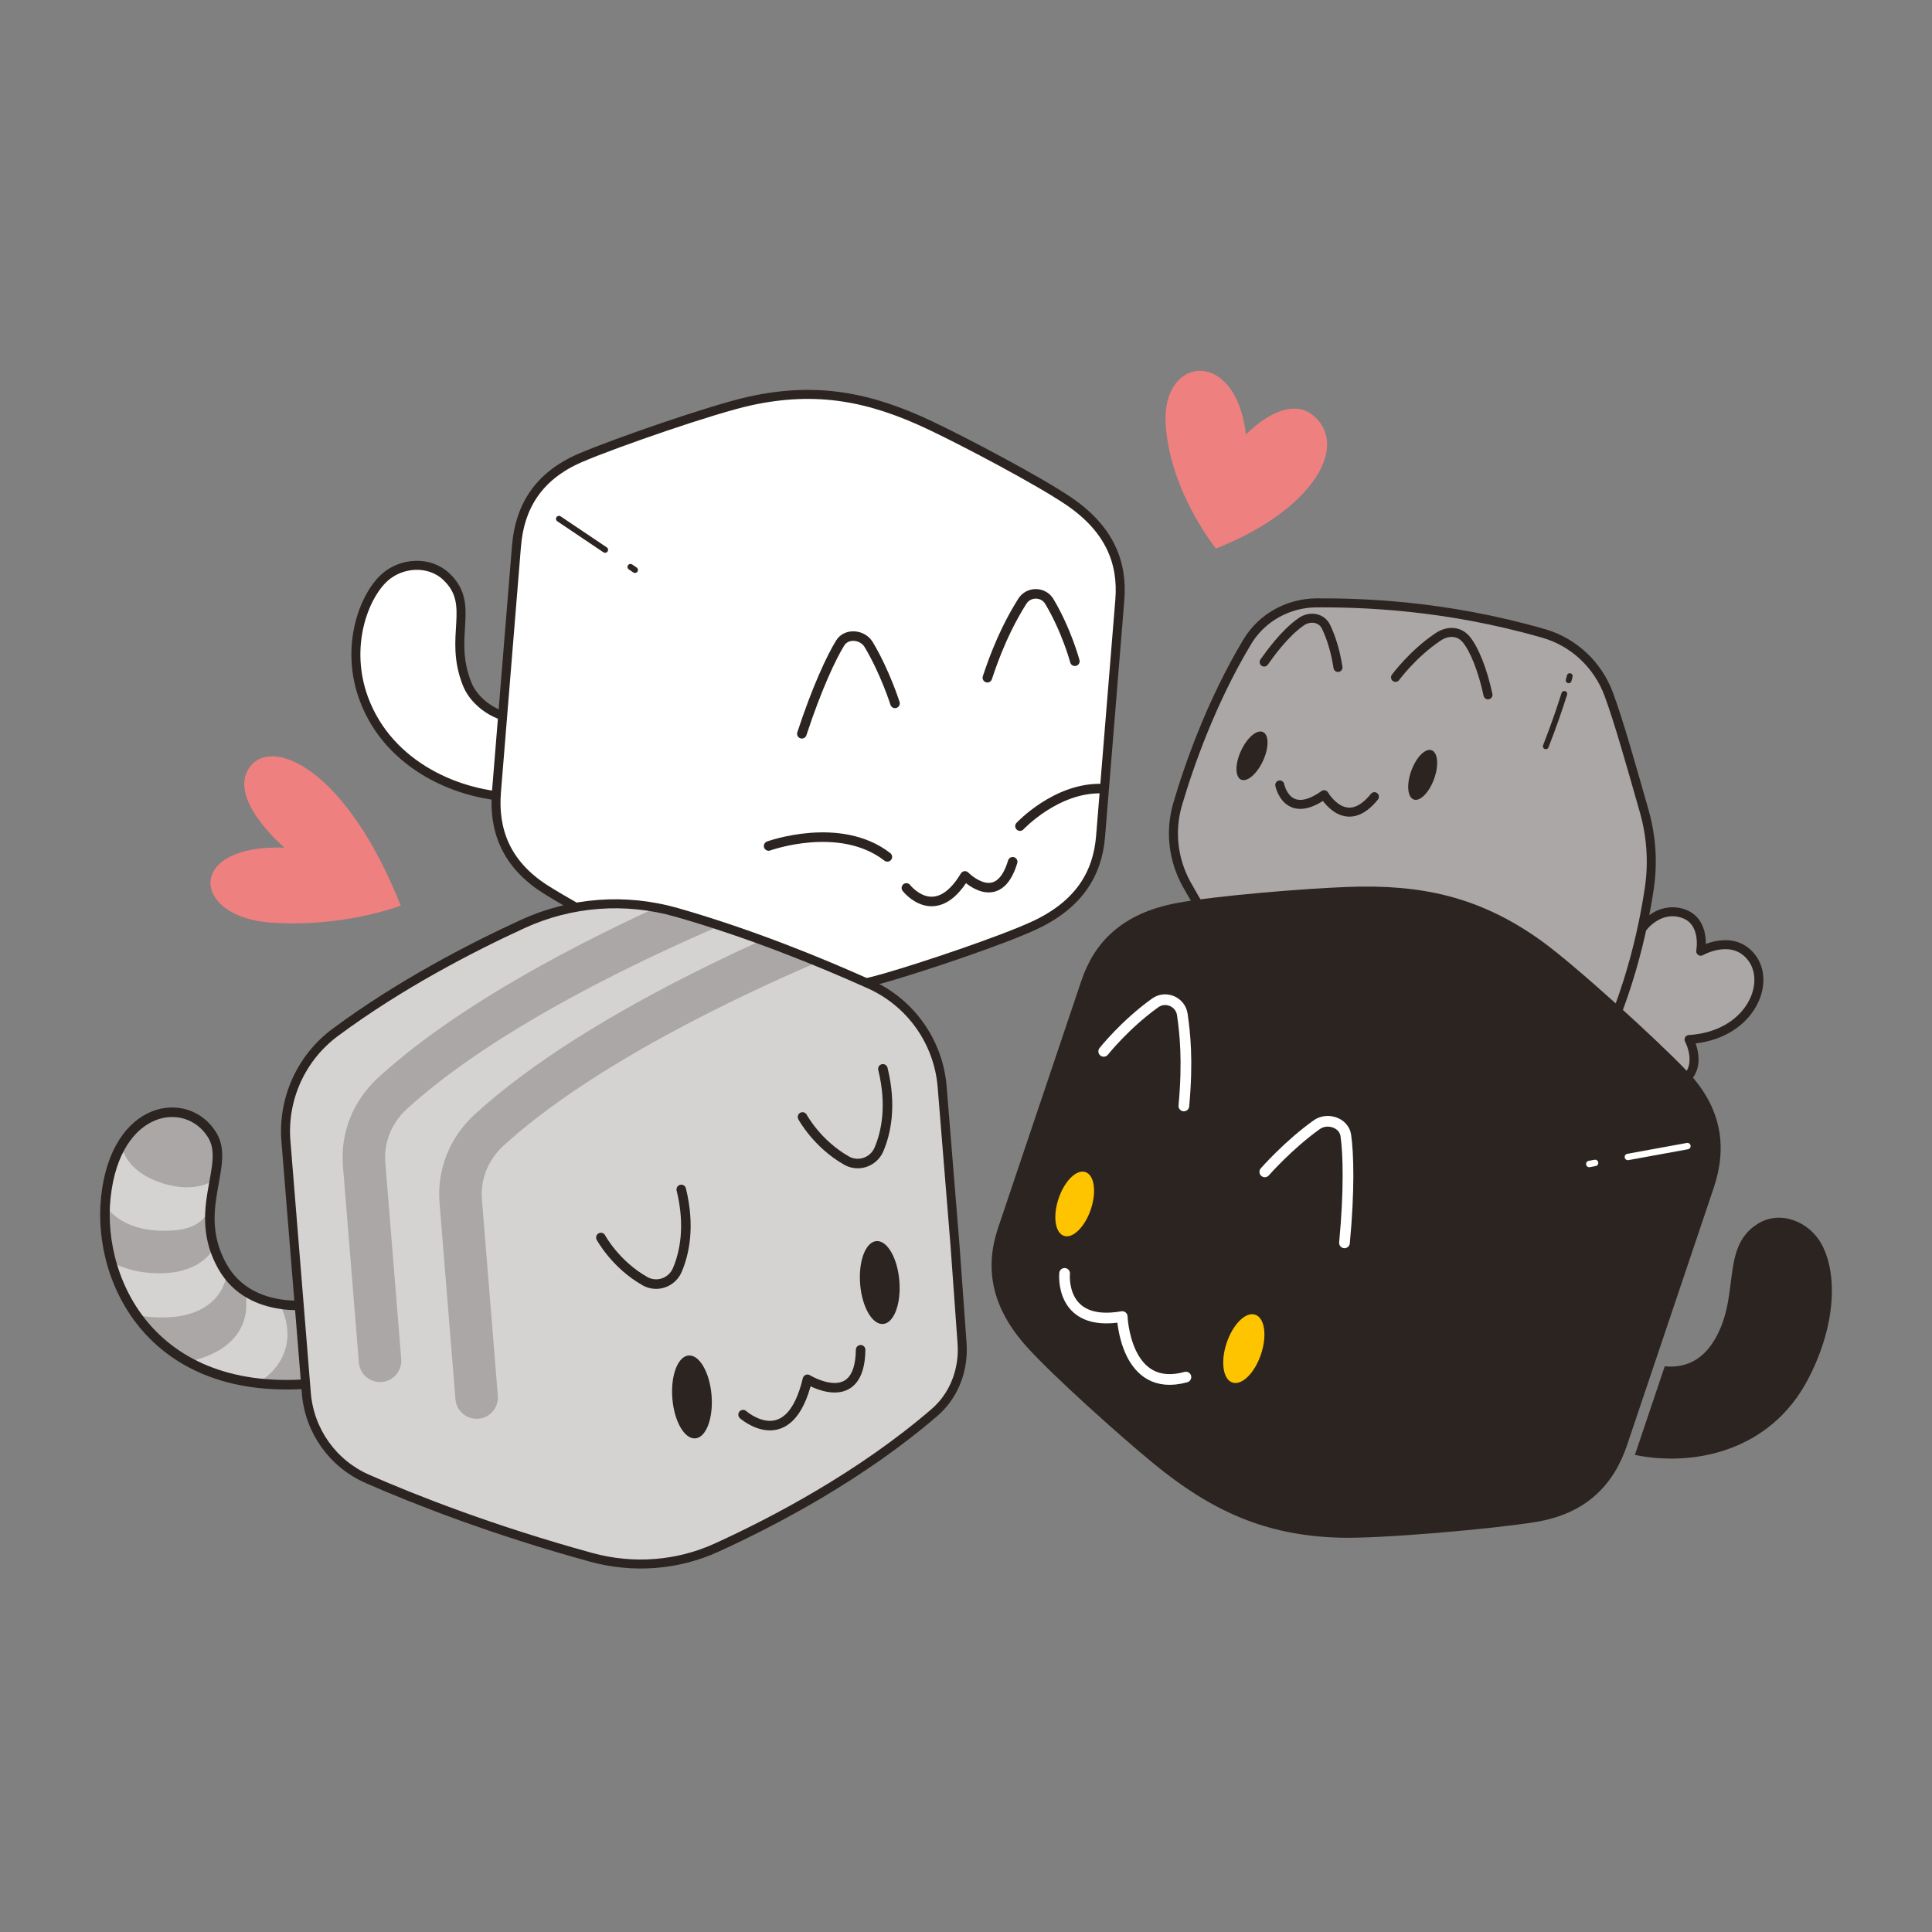 <svg width="100" height="100" viewBox="0 0 100 100" fill="none" xmlns="http://www.w3.org/2000/svg">
<rect x="0" y="0" width="100" height="100" fill="#808080" stroke="none"/>
<g id="illustrations_noofcats_4 1">
<path id="Vector" d="M60.828 42.476C60.828 42.476 60.3 44.132 61.844 46.504C63.388 48.876 66.06 52.34 66.06 52.34L66.474 52.868C66.474 52.868 76.79 55.24 81.006 55.428C81.006 55.428 81.57 56.558 82.888 56.632C84.206 56.706 84.582 55.766 84.582 55.766C84.582 55.766 85.636 56.82 86.954 55.992C88.272 55.164 87.518 53.808 87.518 53.808C87.518 53.808 90.342 53.732 90.906 51.324C91.47 48.916 89.288 48.576 88.082 49.216C88.082 49.216 88.458 47.748 86.952 47.258C85.446 46.768 84.806 48.426 84.806 48.426C84.806 48.426 85.748 45.904 85.258 42.93C84.768 39.956 83.112 35.664 83.112 35.664C83.112 35.664 82.736 33.518 79.008 32.502C75.28 31.486 69.408 30.958 67.338 31.222C65.268 31.486 64.1 33.858 62.896 36.266C61.692 38.674 60.826 42.478 60.826 42.478L60.828 42.476Z" fill="#ABA7A6"/>
<path id="Vector_2" d="M65.372 39.383C65.686 38.703 65.686 38.035 65.372 37.89C65.058 37.745 64.549 38.179 64.235 38.859C63.921 39.539 63.922 40.207 64.235 40.352C64.549 40.497 65.058 40.063 65.372 39.383Z" fill="#2C2420"/>
<path id="Vector_3" d="M74.226 40.322C74.482 39.618 74.426 38.952 74.101 38.833C73.776 38.715 73.305 39.19 73.049 39.894C72.793 40.597 72.849 41.264 73.174 41.382C73.499 41.5 73.97 41.025 74.226 40.322Z" fill="#2C2420"/>
<path id="Vector_4" d="M66.24 40.628C66.24 40.628 66.61 42.504 68.538 41.134C68.538 41.134 69.654 43.094 71.14 41.236" stroke="#2C2420" stroke-width="0.466" stroke-linecap="round" stroke-linejoin="round"/>
<path id="Vector_5" d="M85.072 47.956C85.072 47.956 85.864 46.914 87.054 47.264C88.338 47.642 88.028 49.236 88.028 49.236C88.028 49.236 89.68 48.282 90.668 49.568C91.704 50.916 90.556 53.612 87.426 53.806C87.426 53.806 88.314 55.442 86.802 56.144C85.55 56.724 84.586 55.798 84.586 55.798C84.586 55.798 82.85 57.864 80.988 55.528" stroke="#2C2420" stroke-width="0.466" stroke-linecap="round" stroke-linejoin="round"/>
<path id="Vector_6" d="M66.55 52.906C66.55 52.906 63.64 49.8 61.414 45.76C60.72 44.5 60.548 43.014 60.952 41.634C61.53 39.658 62.694 36.326 64.558 33.22C65.312 31.964 66.682 31.21 68.148 31.204C70.448 31.194 74.796 31.314 79.91 32.79C81.468 33.24 82.71 34.42 83.272 35.942C83.8 37.372 84.426 39.608 85.102 41.976C85.472 43.272 85.566 44.632 85.37 45.964C85.036 48.224 84.226 51.932 82.286 55.504C82.286 55.504 75.472 54.94 66.55 52.906Z" stroke="#2C2420" stroke-width="0.466" stroke-linecap="round" stroke-linejoin="round"/>
<path id="Vector_7" d="M72.232 35.06C72.232 35.06 73.13 33.834 74.44 32.962C74.922 32.64 75.502 32.642 75.88 33.082C76.308 33.584 76.748 34.696 77.018 35.964" stroke="#2C2420" stroke-width="0.466" stroke-linecap="round" stroke-linejoin="round"/>
<path id="Vector_8" d="M65.432 34.267C65.736 33.843 66.484 32.783 67.354 32.179C67.802 31.869 68.406 31.957 68.64 32.451C68.874 32.945 69.112 33.625 69.254 34.547" stroke="#2C2420" stroke-width="0.466" stroke-linecap="round" stroke-linejoin="round"/>
<path id="Vector_9" d="M80.968 35.916C80.738 36.648 80.422 37.576 80.01 38.628" stroke="#2C2420" stroke-width="0.3" stroke-linecap="round" stroke-linejoin="round"/>
<path id="Vector_10" d="M81.25 34.996C81.236 35.054 81.216 35.126 81.194 35.212" stroke="#2C2420" stroke-width="0.3" stroke-linecap="round" stroke-linejoin="round"/>
<path id="Vector_11" d="M18.568 35.143C18.568 35.143 18.79 38.275 22.528 40.221C26.268 42.165 29.592 40.745 29.592 40.745L28.036 37.203C28.036 37.203 25.268 37.971 24.18 35.413C23.092 32.857 24.93 31.269 22.64 29.513C22.64 29.513 20.658 28.421 19.032 31.209C19.032 31.209 18.014 33.271 18.566 35.143H18.568Z" fill="white"/>
<path id="Vector_12" d="M26.764 41.258C23.782 41.236 20.142 39.656 18.846 36.206C17.82 33.476 18.84 30.852 19.908 29.892C20.774 29.114 22.208 29.008 23.094 29.838C24.662 31.308 23.176 32.906 24.182 35.412C24.56 36.354 25.702 37.208 26.98 37.2" stroke="#2C2420" stroke-width="0.466" stroke-miterlimit="10"/>
<path id="Vector_13" d="M25.614 41.176C25.614 41.176 25.182 43.874 27.936 45.86C30.69 47.846 37.24 50.596 37.24 50.596C37.24 50.596 40.146 51.836 43.826 51.042C47.506 50.248 53.714 47.868 53.714 47.868C53.714 47.868 56.582 46.582 56.98 43.578C57.376 40.572 58.026 30.358 58.026 30.358C58.026 30.358 57.79 27.666 55.262 25.88C52.734 24.094 46.41 21.18 46.41 21.18C46.41 21.18 41.976 19.664 38.11 20.9C34.242 22.134 29.446 23.962 29.446 23.962C29.446 23.962 27.102 24.774 26.778 27.998L26.02 36.928L25.614 41.178V41.176Z" fill="white"/>
<path id="Vector_14" d="M26.736 28.25C26.892 26.322 27.79 24.662 30.046 23.696C31.904 22.9 36.912 21.174 38.804 20.758C42.298 19.99 45.058 20.55 48.178 22.032C49.976 22.886 53.726 24.864 55.294 25.924C57.458 27.384 58.116 29.146 57.962 31.048L56.966 43.288C56.812 45.192 55.876 46.822 53.504 47.914C51.784 48.704 47.764 50.052 45.852 50.602C42.534 51.56 39.718 51.666 36.394 50.342C34.594 49.624 29.93 47.11 28.226 46.026C26.156 44.708 25.54 42.924 25.696 40.996C25.804 39.666 26.626 29.582 26.734 28.252L26.736 28.25Z" stroke="#2C2420" stroke-width="0.466" stroke-miterlimit="10"/>
<path id="Vector_15" d="M32.634 29.344L32.866 29.502" stroke="#2C2420" stroke-width="0.308" stroke-linecap="round" stroke-linejoin="round"/>
<path id="Vector_16" d="M28.932 26.854L31.32 28.459" stroke="#2C2420" stroke-width="0.308" stroke-linecap="round" stroke-linejoin="round"/>
<path id="Vector_17" d="M55.634 34.226C55.634 34.226 55.214 32.644 54.316 31.136C54.002 30.608 53.234 30.604 52.91 31.128C52.45 31.872 51.79 33.008 51.106 35.078" stroke="#2C2420" stroke-width="0.494" stroke-linecap="round" stroke-linejoin="round"/>
<path id="Vector_18" d="M46.326 36.406C46.326 36.406 45.816 34.788 44.962 33.362C44.646 32.834 43.814 32.756 43.49 33.278C43.03 34.022 42.29 35.592 41.504 37.98" stroke="#2C2420" stroke-width="0.494" stroke-linecap="round" stroke-linejoin="round"/>
<path id="Vector_19" d="M46.914 45.96C46.914 45.96 48.408 47.892 49.946 45.338C49.946 45.338 51.664 47.106 52.416 44.606" stroke="#2C2420" stroke-width="0.494" stroke-linecap="round" stroke-linejoin="round"/>
<path id="Vector_20" d="M39.784 43.788C39.784 43.788 43.478 42.448 45.93 44.352" stroke="#2C2420" stroke-width="0.494" stroke-linecap="round" stroke-linejoin="round"/>
<path id="Vector_21" d="M52.794 42.76C52.794 42.76 54.674 40.746 57.04 40.818" stroke="#2C2420" stroke-width="0.494" stroke-linecap="round" stroke-linejoin="round"/>
<path id="Vector_22" d="M88.7 61.489C89.378 59.475 89.194 57.41 87.336 55.458C85.808 53.849 81.502 49.931 79.772 48.691C76.58 46.4 73.55 45.766 69.758 45.907C67.574 45.989 62.93 46.358 60.888 46.745C58.072 47.279 56.642 48.772 55.972 50.76L51.664 63.545C50.994 65.534 51.23 67.585 53.15 69.716C54.542 71.26 58.016 74.364 59.706 75.749C62.64 78.156 65.436 79.486 69.364 79.591C71.492 79.65 77.29 79.135 79.48 78.779C82.14 78.347 83.538 76.816 84.216 74.802C84.684 73.412 88.232 62.88 88.7 61.489Z" fill="#2C2420"/>
<path id="Vector_23" d="M94.304 64.436C93.648 63.198 92.128 62.634 90.992 63.336C88.982 64.578 90.156 67.192 88.648 69.504C88.038 70.438 87.166 70.824 86.168 70.718L84.622 75.306C87.588 75.918 91.62 75.172 93.598 71.362C95.074 68.518 95.08 65.898 94.304 64.436Z" fill="#2C2420"/>
<path id="Vector_24" d="M56.46 62.598C56.767 61.686 56.643 60.821 56.182 60.666C55.722 60.511 55.099 61.124 54.792 62.036C54.485 62.947 54.609 63.812 55.07 63.968C55.53 64.123 56.153 63.509 56.46 62.598Z" fill="#FFC400"/>
<path id="Vector_25" d="M65.267 70.102C65.594 69.133 65.461 68.214 64.971 68.049C64.481 67.883 63.819 68.535 63.493 69.505C63.166 70.474 63.299 71.394 63.789 71.559C64.278 71.724 64.94 71.072 65.267 70.102Z" fill="#FFC400"/>
<path id="Vector_26" d="M55.104 65.91C55.104 65.91 54.818 68.714 58.086 68.146C58.086 68.146 58.232 72.15 61.382 71.278" stroke="white" stroke-width="0.554" stroke-linecap="round" stroke-linejoin="round"/>
<path id="Vector_27" d="M82.56 60.192L82.26 60.248" stroke="white" stroke-width="0.332" stroke-linecap="round" stroke-linejoin="round"/>
<path id="Vector_28" d="M87.34 59.322L84.258 59.884" stroke="white" stroke-width="0.332" stroke-linecap="round" stroke-linejoin="round"/>
<path id="Vector_29" d="M57.128 54.418C57.128 54.418 58.236 53.022 59.792 51.91C60.336 51.52 61.104 51.852 61.198 52.516C61.332 53.46 61.496 54.882 61.276 57.244" stroke="white" stroke-width="0.554" stroke-linecap="round" stroke-linejoin="round"/>
<path id="Vector_30" d="M65.466 60.656C65.466 60.656 66.682 59.264 68.156 58.214C68.702 57.826 69.566 58.11 69.66 58.772C69.794 59.716 69.848 61.604 69.59 64.33" stroke="white" stroke-width="0.554" stroke-linecap="round" stroke-linejoin="round"/>
<path id="Vector_31" d="M16.968 67.346C16.968 67.346 14.138 68.198 12.308 66.572C10.478 64.946 10.872 62.814 10.966 61.83C11.06 60.846 11.74 59.374 10.348 58.076C8.958 56.778 5.836 57.826 5.478 61.976C5.12 66.126 7.05 69.562 11.282 71.168C11.282 71.168 14.772 72.264 17.888 71.34L16.968 67.348V67.346Z" fill="#D5D3D2"/>
<path id="Vector_32" d="M6.312 59.36C6.312 59.36 6.47 60.6 8.33 61.218C10.254 61.858 11.164 61.008 11.164 61.008C11.164 61.008 11.89 59.04 10.348 58.018C8.806 56.998 6.844 58.024 6.312 59.36Z" fill="#ABA7A6"/>
<path id="Vector_33" d="M5.46 62.389C5.46 62.389 6.146 63.689 8.442 63.703C9.364 63.709 10.274 63.575 10.738 62.783L11.024 64.659C11.024 64.659 10.634 65.511 9.228 65.813C8.426 65.985 6.904 65.967 5.78 65.321L5.46 62.389Z" fill="#ABA7A6"/>
<path id="Vector_34" d="M11.726 66.004C11.726 66.004 11.472 68.688 7.274 68.11C7.274 68.11 8.494 69.684 9.744 70.466C9.744 70.466 13.19 69.996 12.706 66.926L11.724 66.002L11.726 66.004Z" fill="#ABA7A6"/>
<path id="Vector_35" d="M14.5 67.562C14.5 67.562 15.852 69.874 13.442 71.534C13.442 71.534 16.026 71.944 17.402 71.434C18.778 70.922 18.12 67.478 16.456 67.414L14.5 67.564V67.562Z" fill="#ABA7A6"/>
<path id="Vector_36" d="M16.454 67.486C16.454 67.486 12.998 68.182 11.518 65.562C9.878 62.662 11.946 60.342 10.99 58.76C9.708 56.638 5.988 57.144 5.478 61.974C5.002 66.476 8.106 72.888 17.316 71.474" stroke="#2C2420" stroke-width="0.494" stroke-linecap="round" stroke-linejoin="round"/>
<path id="Vector_37" d="M14.744 59.248L15.732 71.444C15.732 71.444 15.598 74.93 18.468 76.322C21.338 77.713 30.292 80.537 30.292 80.537C30.292 80.537 33.172 81.588 36.214 80.436C39.256 79.284 45.868 75.121 45.868 75.121C45.868 75.121 49.256 72.656 49.66 71.114C50.064 69.57 49.644 67.639 49.644 67.639L48.784 56.075C48.784 56.075 48.674 52.383 44.764 50.736C40.854 49.087 33.946 46.986 33.946 46.986C33.946 46.986 30.032 46.075 26.274 48.154C22.514 50.233 19.678 51.596 17.512 53.282C15.344 54.968 14.432 57.231 14.746 59.248H14.744Z" fill="#D5D3D2"/>
<path id="Vector_38" d="M33.944 46.986C33.25 47.304 32.508 47.656 31.732 48.036C26.452 50.626 22.362 53.23 19.578 55.774C18.278 56.962 17.612 58.63 17.75 60.35L18.574 70.524C18.624 71.13 19.154 71.58 19.76 71.532C20.366 71.482 20.816 70.952 20.768 70.346L19.944 60.172C19.86 59.134 20.268 58.124 21.062 57.398C25.712 53.148 33.544 49.508 37.368 47.878C36.286 47.466 34.854 47.158 33.942 46.986H33.944Z" fill="#ABA7A6"/>
<path id="Vector_39" d="M39.336 48.708C38.534 49.072 37.656 49.484 36.73 49.938C31.45 52.528 27.36 55.132 24.576 57.676C23.276 58.864 22.61 60.532 22.75 62.252L23.574 72.426C23.624 73.032 24.154 73.482 24.76 73.434C25.366 73.386 25.816 72.854 25.768 72.248L24.944 62.074C24.86 61.036 25.268 60.026 26.062 59.3C30.664 55.094 38.384 51.486 42.25 49.832C41.284 49.47 40.222 49.064 39.338 48.708H39.336Z" fill="#ABA7A6"/>
<path id="Vector_40" d="M49.796 69.525C49.888 70.793 49.456 72.067 48.542 72.951C48.484 73.007 48.422 73.063 48.36 73.117C44.568 76.387 40.062 78.749 37.094 80.103C35.058 81.033 32.758 81.199 30.6 80.607C25.506 79.207 21.514 77.641 19.02 76.549C17.228 75.765 16.014 74.061 15.856 72.111L14.8 59.071C14.622 56.879 15.586 54.747 17.352 53.437C20.682 50.965 24.382 49.053 27.066 47.821C29.558 46.679 32.378 46.471 35.014 47.223C38.856 48.319 42.496 49.813 45.018 50.947C47.142 51.903 48.578 53.935 48.766 56.257L49.43 64.447L49.796 69.525Z" stroke="#2C2420" stroke-width="0.466" stroke-miterlimit="10"/>
<path id="Vector_41" d="M35.989 74.45C36.55 74.405 36.926 73.407 36.83 72.223C36.734 71.038 36.202 70.115 35.642 70.16C35.081 70.205 34.705 71.203 34.801 72.387C34.897 73.572 35.429 74.495 35.989 74.45Z" fill="#2C2420"/>
<path id="Vector_42" d="M45.71 68.529C46.27 68.484 46.647 67.487 46.551 66.302C46.455 65.117 45.923 64.194 45.362 64.239C44.802 64.284 44.425 65.282 44.521 66.466C44.617 67.651 45.149 68.575 45.71 68.529Z" fill="#2C2420"/>
<path id="Vector_43" d="M38.462 73.222C38.462 73.222 40.854 75.34 41.794 71.392C41.794 71.392 44.506 73.066 44.546 69.864" stroke="#2C2420" stroke-width="0.494" stroke-linecap="round" stroke-linejoin="round"/>
<path id="Vector_44" d="M41.538 57.814C41.538 57.814 42.286 59.206 43.822 60.074C44.438 60.422 45.218 60.144 45.494 59.494C45.86 58.634 46.168 57.24 45.698 55.324" stroke="#2C2420" stroke-width="0.494" stroke-linecap="round" stroke-linejoin="round"/>
<path id="Vector_45" d="M31.102 64.054C31.102 64.054 31.85 65.447 33.386 66.314C34.002 66.662 34.782 66.385 35.058 65.734C35.424 64.874 35.732 63.48 35.262 61.565" stroke="#2C2420" stroke-width="0.494" stroke-linecap="round" stroke-linejoin="round"/>
<path id="Vector_46" d="M20.74 46.874C20.74 46.874 17.766 48.034 13.97 47.75C9.892 47.444 9.6 43.69 14.722 43.874C14.722 43.874 11.65 41.276 12.972 39.642C14.164 38.168 17.934 39.814 20.742 46.874H20.74Z" fill="#EE807F"/>
<path id="Vector_47" d="M62.936 28.39C62.936 28.39 60.578 25.5 60.336 21.996C60.086 18.39 63.972 17.96 64.49 22.49C64.49 22.49 66.558 20.294 67.996 21.522C69.844 23.1 67.96 26.406 62.936 28.392V28.39Z" fill="#EE807F"/>
</g>
</svg>
